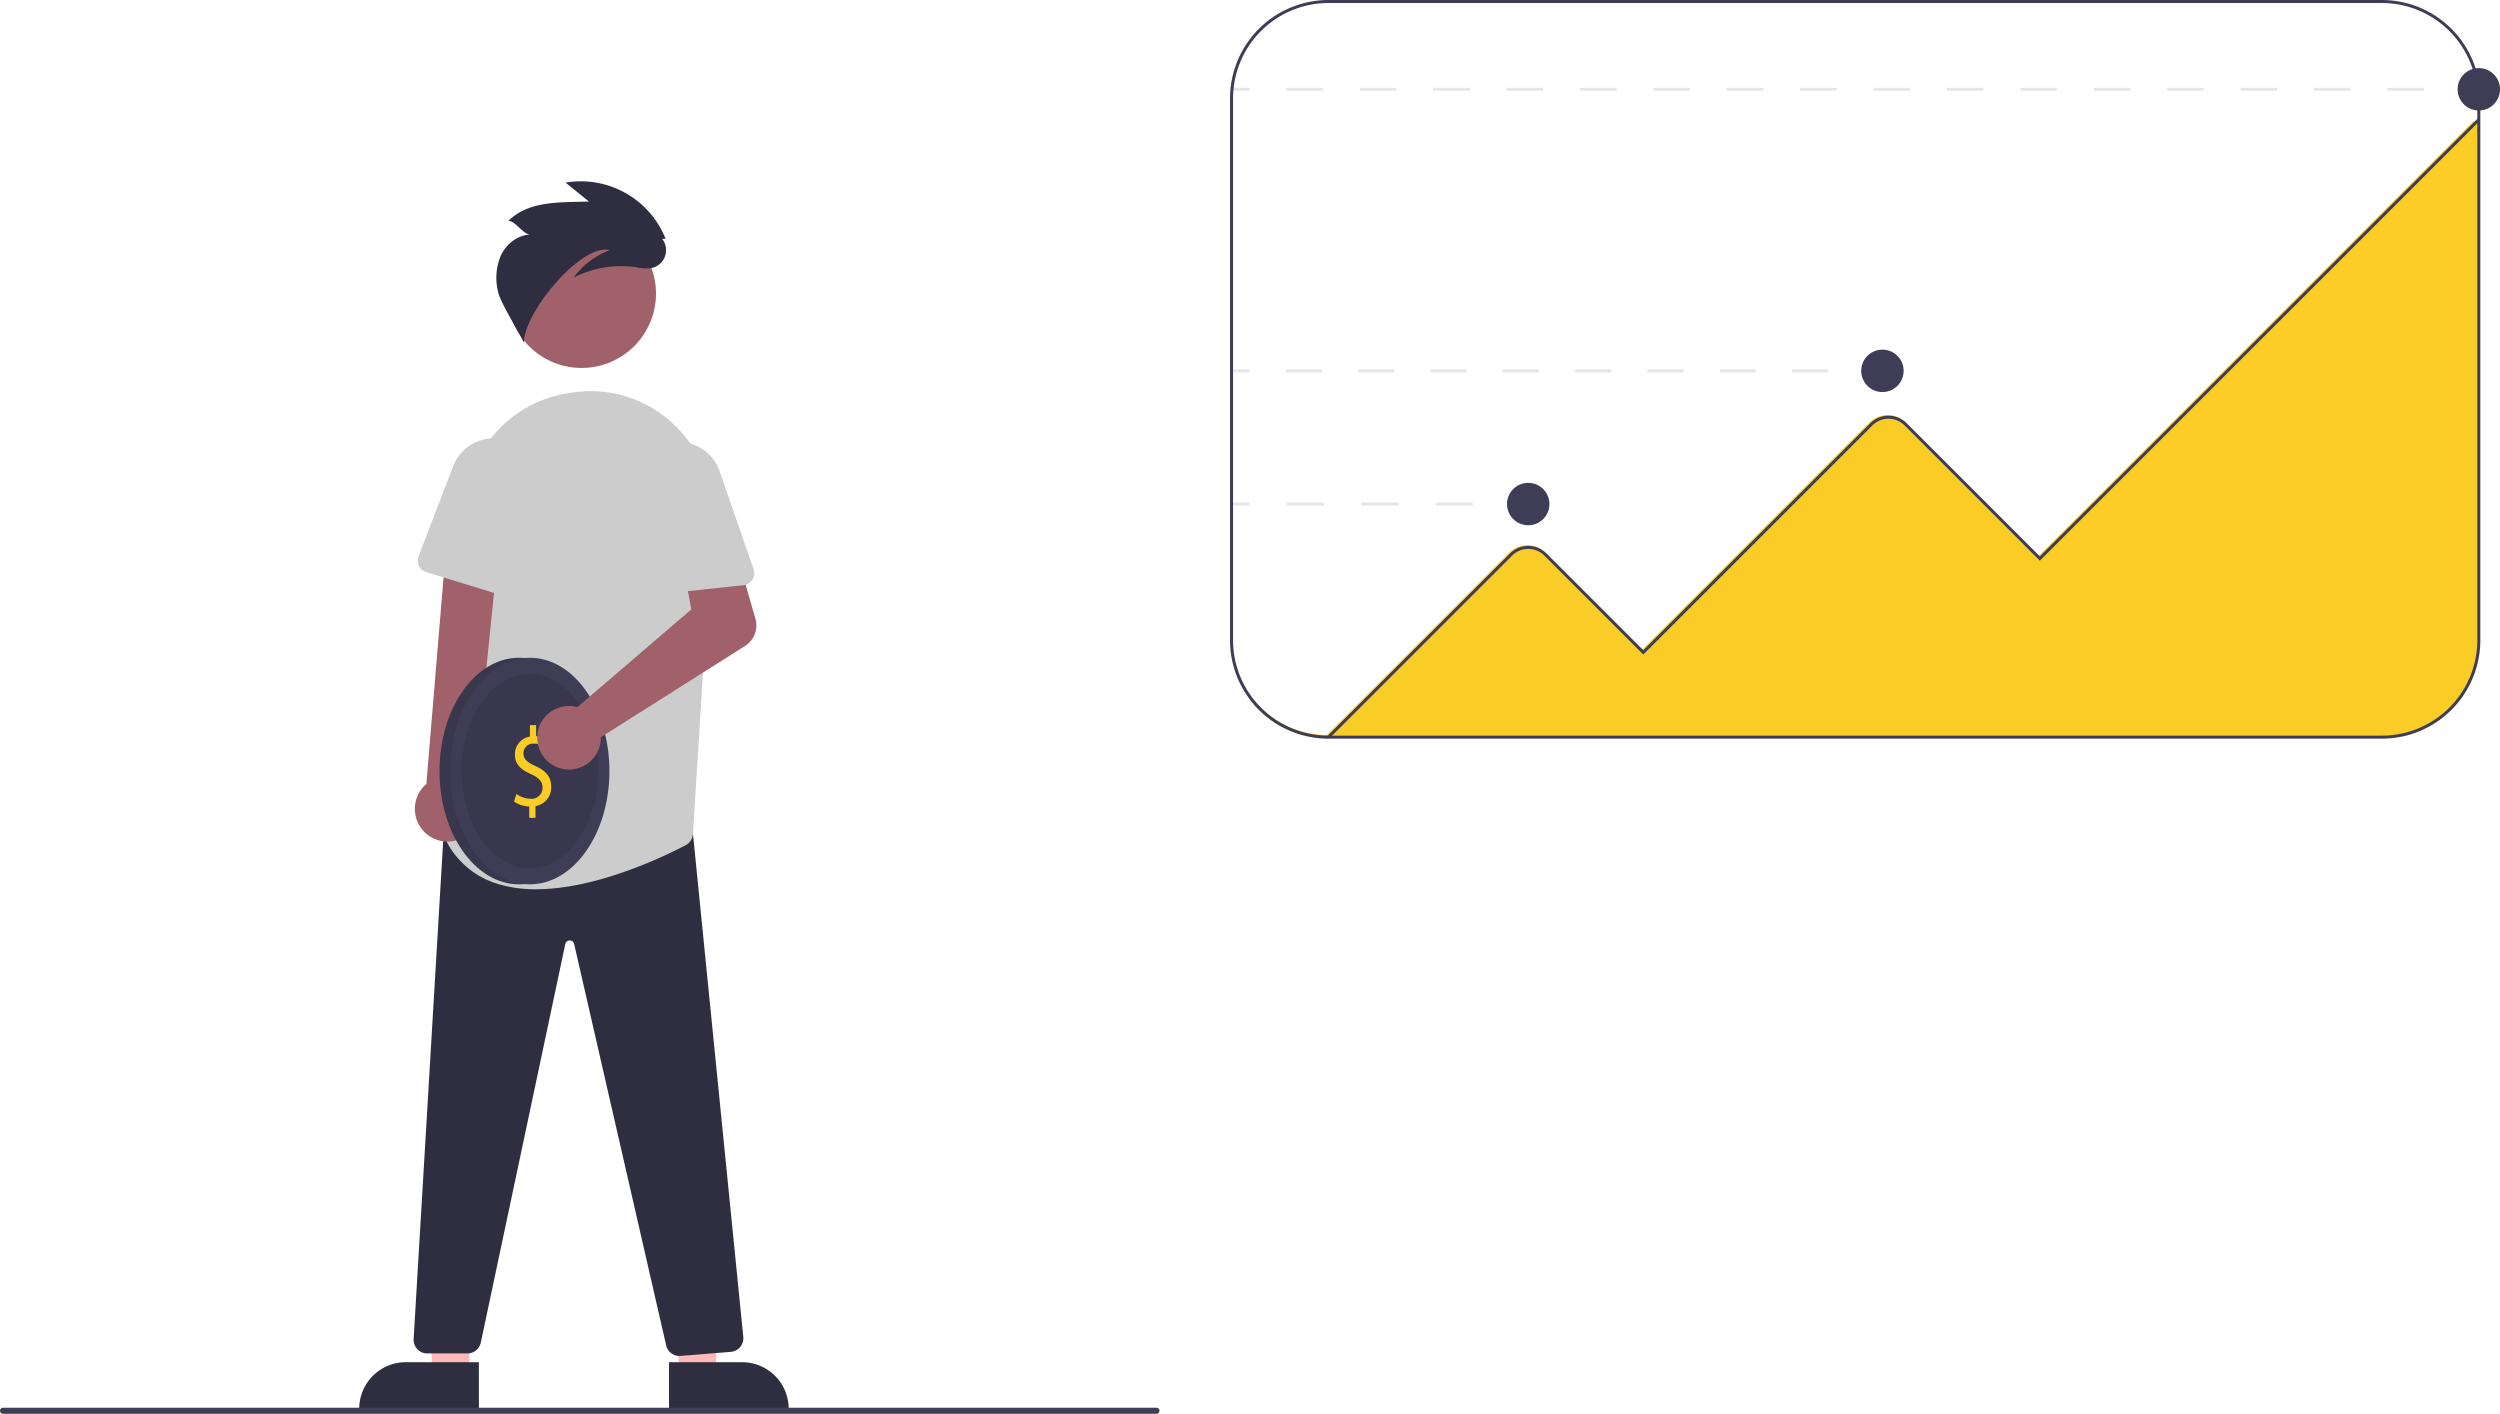 <svg xmlns="http://www.w3.org/2000/svg" xmlns:xlink="http://www.w3.org/1999/xlink" width="911.452" height="515.437" viewBox="0 0 911.452 515.437">
  <defs>
    <clipPath id="clip-path">
      <rect id="Rectangle_1" data-name="Rectangle 1" width="911.452" height="515.437" transform="translate(0.906 0.467)" fill="#fff"/>
    </clipPath>
  </defs>
  <g id="Group_1" data-name="Group 1" transform="translate(-0.906 -0.467)" clip-path="url(#clip-path)">
    <path id="Path_1" data-name="Path 1" d="M79.015,233.123H65.483l-2.022-52.192H79.017Z" transform="translate(93.033 268.392)" fill="#ffb8b8"/>
    <path id="Path_2" data-name="Path 2" d="M97.19,217.674l-43.63,0v-.552a16.977,16.977,0,0,1,16.982-16.98H97.191Z" transform="translate(78.309 296.959)" fill="#2f2e41"/>
    <path id="Path_3" data-name="Path 3" d="M100.361,233.123h13.531l2.022-52.192H100.356Z" transform="translate(147.905 268.392)" fill="#ffb8b8"/>
    <path id="Path_4" data-name="Path 4" d="M98.97,200.139h26.65a16.974,16.974,0,0,1,16.98,16.98v.552l-43.63,0Z" transform="translate(145.844 296.959)" fill="#2f2e41"/>
    <path id="Path_5" data-name="Path 5" d="M158.454,313.819a4.99,4.99,0,0,1-4.851-3.888L120.066,163.645a1.609,1.609,0,0,0-1.616-1.3h-.008a1.608,1.608,0,0,0-1.612,1.313l-30.8,145.3a4.988,4.988,0,0,1-4.859,3.935H66.5a4.966,4.966,0,0,1-4.958-5.258L72.47,123.476l4.4-1.3h.082l86.375.756,18.4,183.958a4.958,4.958,0,0,1-4.542,5.432l-18.326,1.48C158.718,313.814,158.586,313.819,158.454,313.819Z" transform="translate(90.167 181.008)" fill="#2f2e41"/>
    <path id="Path_6" data-name="Path 6" d="M102.369,86.82A27.109,27.109,0,1,0,75.261,59.711,27.109,27.109,0,0,0,102.369,86.82Z" transform="translate(110.582 47.793)" fill="#a0616a"/>
    <path id="Path_7" data-name="Path 7" d="M99.467,239.4a46.72,46.72,0,0,1-14.048-1.977A31,31,0,0,1,66.614,221.56a4.969,4.969,0,0,1-.37-3.7c2.99-10.205,17.437-63.245,8.219-105.409a44.685,44.685,0,0,1,6.352-34.341,44.124,44.124,0,0,1,28.616-19.247h0c1.529-.3,3.066-.543,4.569-.729a43.968,43.968,0,0,1,35.6,11.714,45.051,45.051,0,0,1,14.144,35.717L156.664,219.25a4.92,4.92,0,0,1-2.646,4.087C145.858,227.614,121.348,239.4,99.467,239.4Z" transform="translate(96.877 85.271)" fill="#ccc"/>
    <path id="Path_8" data-name="Path 8" d="M79.015,185.717a11.86,11.86,0,0,0,4.24-17.682L92.121,81.35H72.961L65.914,166a11.921,11.921,0,0,0,13.1,19.721Z" transform="translate(90.435 120.292)" fill="#a0616a"/>
    <path id="Path_9" data-name="Path 9" d="M92.842,65.035a15.7,15.7,0,0,1,12.572,16.491l-2.641,37.794a4.415,4.415,0,0,1-5.7,3.914L65.264,113.5a4.415,4.415,0,0,1-2.828-5.806l12.655-32.9a15.7,15.7,0,0,1,17.751-9.758Z" transform="translate(91.071 95.569)" fill="#ccc"/>
    <path id="Path_10" data-name="Path 10" d="M135.371,48.023A33.283,33.283,0,0,0,98.891,27.512l8.547,6.907c-10.619.358-21.8-.4-29.38,7.041,2.414-.067,5.578,5.1,7.991,5.029-4.513.089-8.605,3.26-10.6,7.31A20.823,20.823,0,0,0,74.221,67.04c.891,4.425,7.691,14.792,9.521,18.918-.315-10.784,20.915-36.5,31.281-33.821a28.447,28.447,0,0,0-13.135,9.973,38.526,38.526,0,0,1,22.848-3.739,16.167,16.167,0,0,0,5.447.3,6.65,6.65,0,0,0,3.943-10.627Z" transform="translate(108.203 39.527)" fill="#2f2e41"/>
    <path id="Path_11" data-name="Path 11" d="M422.527,209.021H2.01a1.1,1.1,0,0,1,0-2.209H422.527a1.1,1.1,0,1,1,0,2.209Z" transform="translate(0 306.883)" fill="#3f3d56"/>
    <path id="Path_12" data-name="Path 12" d="M368.211,13.336H361.59v1.1h6.621Z" transform="translate(536.421 19.139)" fill="#e6e6e6"/>
    <path id="Path_13" data-name="Path 13" d="M604.2,14.44H590.819v-1.1H604.2Zm-26.758,0H564.062v-1.1h13.379Zm-26.755,0H537.307v-1.1h13.379Zm-26.758,0H510.549v-1.1h13.379Zm-26.758,0H483.791v-1.1H497.17Zm-26.755,0H457.036v-1.1h13.379Zm-26.758,0H430.279v-1.1h13.379Zm-26.758,0H403.523v-1.1H416.9Zm-26.755,0H376.766v-1.1h13.379Zm-26.758,0H350.008v-1.1h13.379Zm-26.758,0H323.253v-1.1h13.376Zm-26.755,0H296.5v-1.1h13.379Zm-26.758,0H269.738v-1.1h13.379Zm-26.758,0H242.982v-1.1h13.376Zm-26.755,0H216.225v-1.1H229.6Zm-26.758,0H189.467v-1.1h13.379Z" transform="translate(280.434 19.139)" fill="#e6e6e6"/>
    <path id="Path_14" data-name="Path 14" d="M188.049,13.336h-6.624v1.1h6.624Z" transform="translate(268.475 19.139)" fill="#e6e6e6"/>
    <path id="Path_15" data-name="Path 15" d="M280.792,54.605h-6.621v1.1h6.621Z" transform="translate(406.409 80.516)" fill="#e6e6e6"/>
    <path id="Path_16" data-name="Path 16" d="M387.083,55.709H373.9v-1.1h13.18Zm-26.36,0h-13.18v-1.1h13.18Zm-26.36,0H321.187v-1.1h13.177Zm-26.357,0h-13.18v-1.1h13.18Zm-26.36,0h-13.18v-1.1h13.18Zm-26.36,0h-13.18v-1.1h13.18Zm-26.36,0h-13.18v-1.1h13.18Zm-26.36,0h-13.18v-1.1h13.18Z" transform="translate(280.317 80.516)" fill="#e6e6e6"/>
    <path id="Path_17" data-name="Path 17" d="M188.049,54.605h-6.624v1.1h6.624Z" transform="translate(268.475 80.516)" fill="#e6e6e6"/>
    <path id="Path_18" data-name="Path 18" d="M228.873,74.13h-6.621v1.1h6.621Z" transform="translate(329.193 109.554)" fill="#e6e6e6"/>
    <path id="Path_19" data-name="Path 19" d="M257.341,75.234H243.78v-1.1h13.56Zm-27.121,0H216.662v-1.1H230.22Zm-27.118,0h-13.56v-1.1H203.1Z" transform="translate(280.544 109.554)" fill="#e6e6e6"/>
    <path id="Path_20" data-name="Path 20" d="M188.049,74.13h-6.624v1.1h6.624Z" transform="translate(268.475 109.554)" fill="#e6e6e6"/>
    <path id="Path_21" data-name="Path 21" d="M631.4,18.222V207.244a35.912,35.912,0,0,1-35.871,35.871H211.431a35.76,35.76,0,0,1-26.676-11.921v-1.689a34.654,34.654,0,0,0,26.457,12.506l66.432-66.433a9.378,9.378,0,0,1,13.267,0l35.309,35.3,82.768-82.757a9.382,9.382,0,0,1,13.267,0L470.8,176.66,629.2,18.277l1.094-.033.507-.011Z" transform="translate(273.426 26.405)" fill="#f9cc26"/>
    <path id="Path_22" data-name="Path 22" d="M601.169,269.774H217.076A35.913,35.913,0,0,1,181.2,233.9V36.338A35.912,35.912,0,0,1,217.076.467H601.169A35.912,35.912,0,0,1,637.04,36.338V233.9a35.913,35.913,0,0,1-35.871,35.871ZM217.076,1.571a34.808,34.808,0,0,0-34.767,34.767V233.9a34.809,34.809,0,0,0,34.767,34.767H601.169A34.809,34.809,0,0,0,635.936,233.9V36.338A34.808,34.808,0,0,0,601.169,1.571Z" transform="translate(268.147 0)" fill="#3f3d56"/>
    <path id="Path_23" data-name="Path 23" d="M196.249,243.777,195.47,243l66.6-66.6a9.391,9.391,0,0,1,13.267,0L310.646,211.7l82.768-82.767a9.391,9.391,0,0,1,13.267,0l48.551,48.552L614.882,17.839l.781.78L455.232,179.048,405.9,129.716a8.274,8.274,0,0,0-11.7,0l-83.549,83.548-36.087-36.088a8.289,8.289,0,0,0-11.707,0Z" transform="translate(289.362 25.835)" fill="#3f3d56"/>
    <path id="Path_24" data-name="Path 24" d="M229.533,86.7a7.726,7.726,0,1,0-7.725-7.726A7.727,7.727,0,0,0,229.533,86.7Z" transform="translate(328.533 105.264)" fill="#3f3d56"/>
    <path id="Path_25" data-name="Path 25" d="M281.453,67.173a7.726,7.726,0,1,0-7.725-7.726A7.726,7.726,0,0,0,281.453,67.173Z" transform="translate(405.75 76.226)" fill="#3f3d56"/>
    <path id="Path_26" data-name="Path 26" d="M368.874,25.9a7.726,7.726,0,1,0-7.728-7.726A7.726,7.726,0,0,0,368.874,25.9Z" transform="translate(535.761 14.849)" fill="#3f3d56"/>
    <path id="Path_27" data-name="Path 27" d="M94.346,179.478c16.025,0,29.016-18.49,29.016-41.3s-12.991-41.3-29.016-41.3-29.016,18.49-29.016,41.3S78.321,179.478,94.346,179.478Z" transform="translate(95.813 143.396)" fill="#3f3d56"/>
    <path id="Path_28" data-name="Path 28" d="M94.346,179.478c16.025,0,29.016-18.49,29.016-41.3s-12.991-41.3-29.016-41.3-29.016,18.49-29.016,41.3S78.321,179.478,94.346,179.478Z" transform="translate(95.813 143.396)" opacity="0.1"/>
    <path id="Path_29" data-name="Path 29" d="M95.919,179.478c16.025,0,29.017-18.49,29.017-41.3s-12.991-41.3-29.017-41.3S66.9,115.375,66.9,138.183,79.894,179.478,95.919,179.478Z" transform="translate(98.152 143.396)" fill="#3f3d56"/>
    <path id="Path_30" data-name="Path 30" d="M93.45,170.087c13.745,0,24.887-15.859,24.887-35.418s-11.142-35.42-24.887-35.42-24.887,15.858-24.887,35.42S79.706,170.087,93.45,170.087Z" transform="translate(100.622 146.91)" opacity="0.1"/>
    <path id="Path_31" data-name="Path 31" d="M81.8,140.557V136.4a9.647,9.647,0,0,1-5.544-1.811l.87-2.758a8.861,8.861,0,0,0,5.218,1.771,3.989,3.989,0,0,0,3.046-1.067,3.995,3.995,0,0,0,1.266-2.967c0-2.263-1.413-3.664-4.095-4.9-3.7-1.647-5.979-3.539-5.979-7.121a6.475,6.475,0,0,1,5.472-6.628V106.76H84.3v3.992a8.815,8.815,0,0,1,4.711,1.44l-.906,2.719a8.016,8.016,0,0,0-4.566-1.4A3.48,3.48,0,0,0,79.7,117.05c0,2.142,1.341,3.211,4.493,4.693,3.732,1.729,5.617,3.87,5.617,7.534a6.893,6.893,0,0,1-5.726,7v4.281Z" transform="translate(112.059 158.082)" fill="#f9cc26"/>
    <path id="Path_32" data-name="Path 32" d="M92.49,136.624a11.6,11.6,0,0,1,1.8.351l41.55-35.632-2.428-13.074,19.251-6.244,6.549,22.727a8.833,8.833,0,0,1-3.763,9.906l-52.622,33.3A11.588,11.588,0,1,1,92.49,136.624Z" transform="translate(117.114 121.296)" fill="#a0616a"/>
    <path id="Path_33" data-name="Path 33" d="M106.6,65.6a15.7,15.7,0,0,1,18.039,10.227l12.419,35.794a4.415,4.415,0,0,1-3.7,5.837l-33.081,3.541a4.415,4.415,0,0,1-4.882-4.229L94.112,81.542A15.7,15.7,0,0,1,106.6,65.6Z" transform="translate(138.603 96.369)" fill="#ccc"/>
  </g>
</svg>
